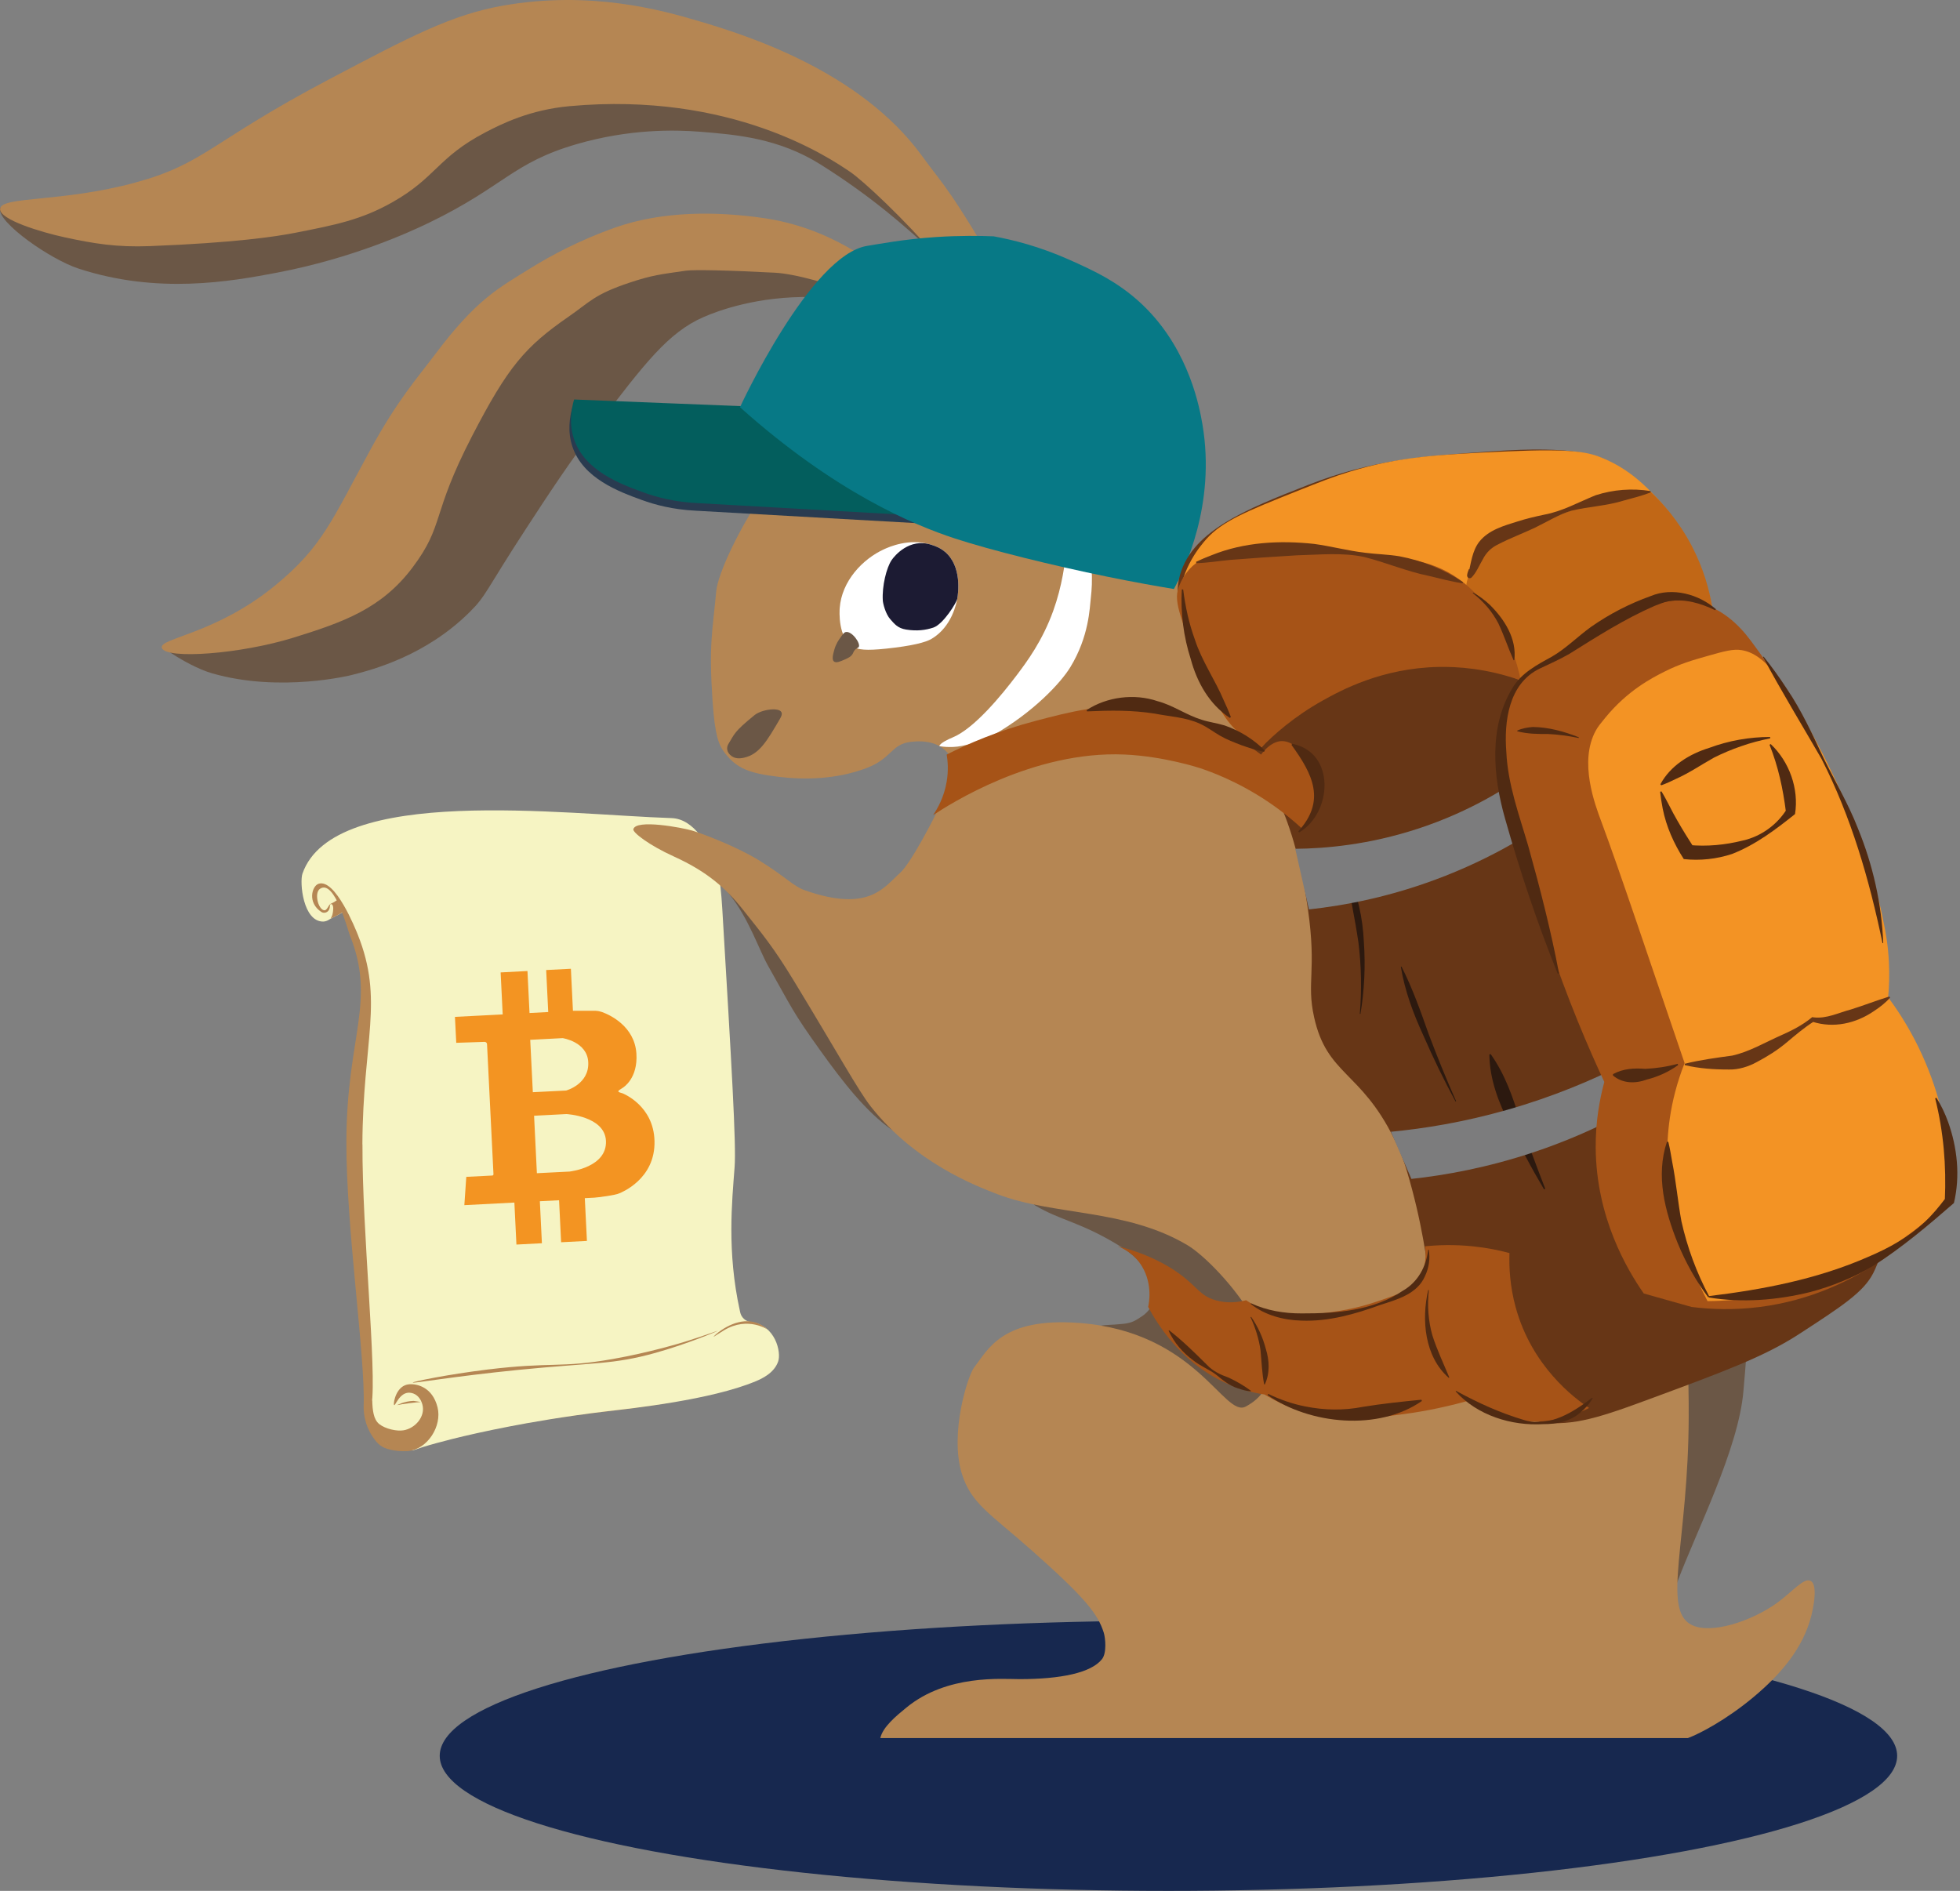 <svg width="312" height="301" viewBox="0 0 312 301" fill="none" xmlns="http://www.w3.org/2000/svg">
<rect x="0" y="0" width="312" height="301" fill="#808080" stroke="none"/>
<g clip-path="url(#clip0_1501_78812)">
<path d="M52.011 146.574L57.109 143.904L54.05 138.135L48.952 140.805L52.011 146.574Z" fill="#F6F4C3"/>
<path d="M105.688 133.733C109.963 134.664 112.288 135 113.188 137.285C113.475 138.018 113.125 138.863 113.225 139.633C113.588 142.552 113.65 143.831 113.713 144.8C115.2 169.778 115.95 182.274 115.675 185.95C115.263 191.453 114.438 199.377 116.513 208.804C117.55 213.512 114.938 210.991 115.688 210.804C121.763 209.301 123.213 215.127 122.613 216.878C121.975 218.741 120.013 219.635 118.988 220.058C111.925 223.002 99.438 224.343 95.488 224.803C88.538 225.622 82.688 226.678 79.875 227.225C72.013 228.74 66.913 229.15 66.825 229.845C66.725 230.715 64.838 231.336 62.313 230.802C60.688 230.466 60.1 229.895 59.225 228.554C58.113 226.877 57.85 224.927 57.888 223.821C58.175 215.971 55.075 195.39 55.138 181.553C55.213 164.922 59.913 159.407 55.688 148.874C55.375 148.104 53.263 139.894 50.938 141.483C50.025 142.105 50.588 144.601 51.525 144.887C52.125 145.073 52.288 143.843 52.75 143.856C52.838 143.856 52.813 145.023 52.438 145.259C51.2 146.03 49.825 145.135 49.563 144.539C48.75 142.688 50.175 138.974 50.563 138.08C55.538 126.715 99.538 132.391 105.688 133.733Z" fill="#B58653"/>
<path d="M57.686 182.198C57.761 165.567 61.161 159.27 56.936 148.737C56.623 147.967 53.373 139.769 50.699 140.688C49.648 141.048 48.898 143.719 51.161 145.172C51.586 145.445 52.161 145.259 52.386 144.799C52.611 144.34 52.411 143.868 52.748 143.88C52.961 143.88 53.648 144.911 52.773 145.954C52.298 146.526 51.836 146.687 51.486 146.7C48.224 146.762 47.673 140.44 48.148 139.061C53.123 124.851 89.823 129.671 106.911 130.23C110.586 130.354 112.824 134.838 113.736 137.123C114.024 137.856 114.386 138.701 114.486 139.483C114.849 142.402 114.911 143.681 114.974 144.65C116.461 169.629 117.211 182.124 116.936 185.8C116.524 191.303 115.699 199.227 117.773 208.655C117.786 208.729 117.811 208.816 117.824 208.891C117.999 209.711 118.674 210.344 119.511 210.443C123.436 210.903 124.386 215.25 123.874 216.716C123.236 218.579 121.273 219.473 120.249 219.896C113.186 222.839 100.699 224.181 96.749 224.64C89.799 225.46 83.948 226.516 81.136 227.063C73.273 228.578 68.961 229.87 68.286 230.056C65.474 230.838 66.111 231.161 63.574 230.627C61.949 230.292 60.411 229.286 59.661 227.845C58.736 226.056 59.061 224.218 59.148 223.647C60.011 218.356 57.636 195.998 57.699 182.161L57.686 182.198Z" fill="#F6F4C3"/>
<path d="M60.385 226.701C61.323 227.447 63.148 227.869 64.235 227.683C66.11 227.372 67.76 225.472 67.235 223.571C66.985 222.665 66.398 221.895 65.423 221.721C63.56 221.385 62.848 224.143 62.71 223.609C62.61 223.236 63.085 220.516 65.135 220.354C66.385 220.255 68.848 220.802 69.648 224.019C70.398 227.024 68.035 230.689 65.035 230.962C62.948 231.148 60.423 229.459 59.51 227.894C58.273 225.77 59.223 222.59 59.235 222.913C59.323 224.491 59.423 225.944 60.398 226.714L60.385 226.701Z" fill="#B58653"/>
<path d="M65.712 220.083C65.737 220.244 72.174 219.101 82.474 218.07C94.674 216.853 97.537 217.251 104.312 215.363C109.537 213.897 114.299 211.86 114.287 211.823C114.287 211.798 111.899 212.692 108.962 213.599C108.187 213.835 103.374 215.301 97.549 216.332C89.137 217.81 87.899 216.754 77.599 218.008C71.137 218.803 65.687 219.946 65.699 220.083H65.712Z" fill="#B58653"/>
<path d="M122.199 211.648C119.899 209.512 117.049 210.257 114.874 211.71C114.212 212.145 113.562 212.741 113.599 212.778C113.624 212.816 114.399 212.269 115.249 211.76C119.124 209.437 122.299 211.735 122.212 211.648H122.199Z" fill="#B58653"/>
<path d="M63.248 223.671C63.947 223.497 66.397 223.199 66.972 223.186C67.035 223.186 65.96 223 65.823 223C64.347 223.037 63.148 223.696 63.235 223.671H63.248Z" fill="#B58653"/>
<path d="M52.637 143.892C52.637 143.892 52.912 143.73 52.924 143.73C53.249 143.619 53.599 143.221 53.762 143.32C53.824 143.37 53.787 143.482 53.787 143.507C53.924 144.153 54.862 145.047 54.374 145.32C53.662 145.73 53.374 145.879 52.649 146.227C52.524 146.289 52.862 146.016 52.974 145.32C53.037 144.96 53.124 144.302 52.899 144.016C52.737 143.805 52.487 144.004 52.612 143.892H52.637Z" fill="#B58653"/>
<path d="M99.063 174.027C98.821 173.929 98.445 173.897 98.433 173.733C98.421 173.569 98.638 173.503 99.14 173.154C99.194 173.113 101.567 171.706 101.304 167.699C101.017 163.377 97.107 161.555 95.833 161.103C95.605 161.019 95.229 160.919 94.785 160.9L91.203 160.899L90.876 154.213L86.942 154.413L87.269 161.1L84.291 161.256L83.964 154.57L79.693 154.794L80.02 161.48L72.42 161.87L72.628 166L77.141 165.847C77.343 165.849 77.516 166.002 77.527 166.207L78.553 186.922C78.552 187.031 78.47 187.126 78.375 187.125L74.225 187.336L73.917 191.842L81.88 191.429L82.207 198.115L86.262 197.903L85.936 191.217L88.995 191.061L89.321 197.747L93.43 197.535L93.092 190.726L94.615 190.648C95.019 190.625 97.945 190.276 98.595 189.956C98.785 189.863 104.357 187.754 104.186 181.603C104.035 176.039 99.304 174.126 99.076 174.028L99.063 174.027ZM84.416 165.522L89.563 165.253C89.563 165.253 93.489 165.832 93.639 169.086C93.814 172.6 90.113 173.596 90.113 173.596L84.818 173.862L84.403 165.521L84.416 165.522ZM90.758 186.49L85.463 186.756L85.017 177.609L90.164 177.341C90.164 177.341 96.26 177.657 96.457 181.595C96.663 185.82 90.758 186.476 90.758 186.476L90.758 186.49Z" fill="#F39422"/>
</g>
<ellipse cx="185.996" cy="279.5" rx="116" ry="21.5" fill="#17284F"/>
<path d="M116.051 142.279C119.191 146.17 120.765 151.089 122.287 153.782C126.099 160.516 126.106 160.989 130.621 167.283C134.254 172.347 137.894 177 141.923 179.813C144.891 181.881 139.294 157.811 127.442 147.003C124.423 144.253 122.313 139.246 120.682 140.545C120.515 140.678 113.946 139.675 116.051 142.279Z" fill="#6B5746"/>
<path d="M164.769 191.882C168.811 194.304 171.996 194.499 178.233 198.34C180.062 199.469 182.275 201.184 183.26 203.82C183.554 204.602 184.066 206.039 183.458 207.534C182.972 208.732 182.006 209.382 181.738 209.558C180.753 210.202 180.247 210.586 178.77 210.738C176.64 210.952 175.853 210.883 175.29 211.028C172.732 211.683 181.495 225.487 192.912 226.446C194.543 226.585 201.726 227.184 205.941 222.341C210.392 217.22 208.358 209.684 207.994 208.322C204.086 193.844 184.245 189.095 179.026 187.847C177.228 187.418 167.634 188.257 163.88 188.042C161.564 187.91 164.423 191.681 164.769 191.882Z" fill="#6B5746"/>
<path d="M148.096 39.725C144.207 36.188 139.032 31.477 130.622 26.186C123.931 21.974 117.126 21.425 111.439 20.971C107.327 20.637 100.144 20.53 91.861 22.926C81.563 25.902 80.303 29.642 68.317 35.444C65.214 36.944 56.202 41.094 44.107 43.402C36.675 44.814 25.117 46.883 12.491 42.752C7.988 41.277 -0.378 35.418 0.012 33.23C0.217 32.095 3.242 34.214 4.291 34.012C16.22 31.704 35.408 32.845 44.772 31.666C62.605 29.421 60.577 16.79 83.136 12.231C85.26 11.802 95.865 9.778 109.329 12.231C120.381 14.243 127.315 18.178 135.918 23.058C143.651 27.441 146.836 30.493 146.9 34.012C146.925 35.45 149.202 40.722 148.102 39.725L148.096 39.725Z" fill="#6B5746"/>
<path d="M141.165 49.19C136.905 48.036 134.66 47.406 129.332 47.286C120.602 47.09 114.205 49.506 112.037 50.452C106.377 52.904 102.596 57.867 95.036 67.799C90.674 73.532 87.111 78.98 83.856 83.974C77.268 94.07 77.453 94.764 74.792 97.406C67.814 104.343 59.48 106.569 56.007 107.445C56.007 107.445 44.679 110.321 33.78 107.187C31.439 106.512 28.932 105.011 28.139 104.532C26.623 103.624 26.508 103.372 26.508 103.183C26.527 101.713 33.934 101.114 38.635 100.011C50.129 97.305 57.408 88.729 61.738 83.621C70.475 73.33 66.605 70.12 75.189 58.801C78.854 53.964 85.666 45.218 97.812 40.803C105.456 38.029 112.076 38.52 125.328 39.498C135.185 40.229 139.119 41.787 140.538 44.713C141.236 46.151 142.636 49.594 141.165 49.19Z" fill="#6B5746"/>
<path d="M267.024 251.787C269.96 243.917 276.727 230.693 277.52 221.499C278.863 205.911 280.865 185.044 267.049 164.354C260.576 154.655 250.56 147.164 230.54 132.187C224.892 127.962 215.81 123.964 206.906 115.842C197.779 107.511 193.148 102.277 193.148 102.277C189.688 98.368 188.101 96.129 187.679 96.362C186.458 97.056 197.369 117.273 203.024 128.706C229.369 181.992 231.48 226.456 257.174 246.95C261.267 250.217 265.022 257.166 267.03 251.787L267.024 251.787Z" fill="#6B5746"/>
<path d="M21.531 29.062C32.564 26.073 33.485 22.599 52.219 12.717C65.338 5.793 71.9 2.331 80.087 0.893C94.063 -1.566 105.467 1.656 111.128 3.327C118.759 5.579 136.905 11.26 146.755 24.806C150.509 29.97 150.989 29.586 160.423 45.849C162.138 48.8 162.982 51.758 164.747 54.11C174.687 67.365 176.139 68.191 179.209 72.889C182.887 78.514 181.838 78.899 188.733 95.496C193.984 108.14 196.606 114.458 199.318 118.45C204.992 126.825 208.964 127.607 224.014 139.664C238.405 151.191 245.601 156.961 251.882 165.745C261.854 179.688 265.064 193.65 266.344 199.483C268.8 210.651 268.825 220.312 268.813 225.564C268.761 245.252 264.553 256.086 269.164 258.602C272.267 260.298 278.957 258.015 282.923 255.121C285.328 253.374 287.144 251.098 288.212 251.646C289.319 252.214 288.724 255.348 288.564 256.168C287.534 261.572 284.099 265.652 280.805 268.685C276.398 272.74 271.819 275.319 269.516 276.334C269.254 276.448 268.973 276.561 268.685 276.675L140.128 276.675C140.531 274.903 142.648 273.156 144.292 271.813C150.765 266.503 159.515 267.291 162.285 267.291C168.853 267.291 173.702 266.295 175.422 264.107C176.196 263.123 175.966 260.739 175.697 259.882C174.751 256.912 172.774 254.358 164.191 246.759C157.615 240.939 154.584 239.349 153.112 234.595C151.117 228.156 154.091 218.918 155.063 217.676C157.308 214.806 159.502 209.648 171.866 210.6C190.485 212.032 194.841 225.716 198.289 223.906C209.073 218.231 194.189 201.286 189.027 198.215C179.202 192.369 167.811 193.561 158.754 190.087C155.242 188.737 145.667 185.061 138.644 176.176C136.642 173.641 133.412 167.719 126.345 156.091C123.083 150.731 121.432 148.795 118.266 144.803C115.58 141.423 112.567 138.743 107.297 136.353C103.261 134.524 100.702 132.506 100.817 132.008C101.195 130.343 108.634 131.756 110.207 132.223C111.819 132.702 117.3 134.776 120.831 136.958C125.232 139.683 126.255 141.064 128.104 141.713C138.331 145.314 140.723 141.221 143.269 138.957C145.085 137.343 148.814 129.927 149.364 128.83C150.676 126.213 152.646 122.618 151.283 120.449C149.831 118.135 147.254 117.826 144.989 118.091C141.849 118.456 141.977 120.733 137.934 122.265C132.997 124.132 127.873 124.126 123.959 123.659C119.29 123.098 117.287 122.354 115.362 119.831C114.403 118.57 113.795 117.082 113.424 111.551C112.817 102.534 113.412 100.61 114.019 94.077C114.505 88.856 127.003 64.407 144.439 57.692C147.497 56.512 145.61 50.843 138.293 47.652C132.414 45.086 126.319 43.572 123.409 43.415C116.136 43.024 110.405 42.91 109.19 43.087C105.154 43.673 103.862 43.781 100.261 44.979C94.575 46.87 93.916 48.056 90.539 50.389C83.573 55.207 80.861 58.373 75.15 69.408C68.555 82.153 70.807 83.477 65.69 90.306C60.739 96.915 54.599 99.053 46.751 101.493C38.288 104.129 26.411 104.993 25.765 103.145C25.215 101.582 34.285 100.983 43.757 93.232C51.337 87.027 52.84 82.796 59.012 71.496C63.291 63.663 66.393 60.227 69.156 56.544C75.879 47.57 79.339 45.874 84.654 42.57C87.456 40.829 92.17 38.244 97.99 36.201C105.531 33.552 114.198 33.634 121.624 34.725C142.041 37.727 151.302 56.33 155.223 54.633C161.536 51.909 139.553 30.204 135.293 27.334C131.941 25.07 116.418 14.552 90.667 16.898C84.354 17.472 79.857 19.717 77.26 21.073C69.636 25.064 69.451 28.242 62.447 32.203C57.509 34.996 53.358 35.81 46.923 37.071C43.936 37.657 37.348 38.654 23.865 39.177C18.569 39.385 14.879 38.773 10.241 37.764C6.532 36.957 -0.133 34.952 0.014 33.243C0.187 31.206 9.806 32.247 21.531 29.069L21.531 29.062Z" fill="#B58653"/>
<path d="M124.201 114.35C122.065 118.013 120.869 120.063 118.444 120.611C117.549 120.813 117.069 120.675 116.788 120.548C115.899 120.139 115.451 119.243 115.969 118.398C116.941 116.822 116.794 116.531 120.114 113.832C120.677 113.372 121.866 112.943 123.069 112.918C123.235 112.918 124.156 112.899 124.393 113.372C124.559 113.706 124.316 114.141 124.195 114.35L124.201 114.35Z" fill="#6B5746"/>
<path d="M170.832 82.272C169.559 82.38 170.512 89.304 167.659 97.23C165.932 102.023 163.476 105.321 161.839 107.49C159.447 110.656 155.065 116.003 151.611 117.403C150.972 117.662 149.635 118.299 149.52 118.766C149.52 118.766 151.189 119.119 153.095 118.74C154.886 118.387 156.447 117.971 158.136 117.006C164.557 113.336 168.894 108.651 170.39 106.185C173.365 101.291 173.454 96.814 173.653 95.055C173.902 92.86 174.158 88.572 172.156 84.101C171.363 82.336 170.992 82.26 170.832 82.272Z" fill="white"/>
<path d="M150.398 87.815C153.161 90.116 152.535 94.449 152.381 95.312C152.272 95.93 151.543 99.784 148.281 101.7C147.328 102.262 145.192 102.817 141.073 103.252C137.824 103.592 136.627 103.435 135.783 102.943C133.372 101.543 133.634 97.305 133.666 96.813C133.979 92.5 137.312 88.981 140.74 87.424C141.495 87.083 144.757 85.601 148.217 86.705C148.831 86.9 149.612 87.159 150.398 87.815Z" fill="white"/>
<path d="M150.398 87.816C153.161 90.117 152.535 94.449 152.381 95.313C152.272 95.931 150.136 99.387 148.569 99.904C147.341 100.308 145.985 100.491 144.252 100.219C142.883 100.005 142.377 99.305 141.725 98.58C140.964 97.729 140.561 96.089 140.529 95.603C140.382 93.264 141.124 90.363 141.923 89.171C142.378 88.49 144.751 85.602 148.211 86.706C148.825 86.901 149.605 87.16 150.392 87.816L150.398 87.816Z" fill="#1C1B33"/>
<path d="M135.748 104.047C135.499 104.527 135.025 104.735 134.475 104.981C133.823 105.271 133.113 105.592 132.755 105.302C132.377 104.993 132.601 104.18 132.806 103.436C133.062 102.509 133.484 101.903 133.829 101.424C134.187 100.92 134.366 100.674 134.603 100.617C135.594 100.377 137.053 102.439 136.695 103.001C136.592 103.158 136.375 103.139 136.1 103.442C135.889 103.675 135.857 103.858 135.748 104.054L135.748 104.047Z" fill="#6B5746"/>
<path d="M122.805 66.066C112.245 65.643 101.692 65.227 91.132 64.805C90.671 66.413 90.319 68.702 91.119 71.098C92.82 76.181 98.564 78.274 102.152 79.586C104.244 80.349 107.141 81.125 110.742 81.295C122.524 81.957 134.312 82.619 146.094 83.288C138.329 77.549 130.564 71.804 122.793 66.066L122.805 66.066Z" fill="#293B50"/>
<path d="M123.055 64.855C112.495 64.433 101.941 64.016 91.381 63.594C90.921 65.202 90.569 67.491 91.369 69.887C93.07 74.97 98.814 77.063 102.402 78.375C104.494 79.138 107.391 79.914 110.992 80.084C122.774 80.746 134.562 81.408 146.344 82.077C138.579 76.338 130.814 70.593 123.042 64.855L123.055 64.855Z" fill="#035E5D"/>
<path d="M117.791 64.823C117.791 64.823 129.017 40.488 138.112 39.126C139.506 38.918 143.881 38.06 149.018 37.732C152.836 37.486 155.996 37.531 158.171 37.619C161.183 38.167 165.417 39.208 170.183 41.333C174.11 43.086 178.529 45.06 182.597 49.234C189.352 56.165 190.944 64.855 191.405 67.535C193.592 80.399 188.488 90.747 186.87 93.761C184.324 93.339 180.672 92.702 176.297 91.806C167.554 90.022 157.627 87.562 151.998 85.715C145.461 83.571 132.957 78.387 117.791 64.823Z" fill="#077986"/>
<path d="M272.749 97.583C272.058 95.161 270.843 90.772 267.856 85.784C266.436 83.413 262.906 77.466 257.098 73.986C254.469 72.409 250.67 70.921 237.538 71.841C226.383 72.623 218.491 73.172 208.199 77.202C198.311 81.073 189.318 84.592 187.661 92.216C186.81 96.126 188.793 100.149 192.554 108.303C197.94 120.001 201.745 121.42 205.27 131.894C207.15 137.481 207.879 142.475 208.206 144.764C209.613 154.652 207.943 156.317 209.184 161.923C211.225 171.149 216.572 170.443 221.9 181.226C222.821 183.086 223.441 184.688 223.889 186.182C226.467 194.79 227.055 200.667 227.771 204.817C228.616 209.717 230.976 216.432 237.73 224.12C239.201 224.851 241.427 225.784 244.254 226.264C249.653 227.184 253.906 225.904 261.658 223.047C274.451 218.331 280.84 215.972 286.45 212.321C293.249 207.9 296.645 205.687 298.187 202.666C301.922 195.345 298.455 188.44 292.321 166.205C287.275 147.911 288.97 150.219 283.52 130.815C277.297 108.669 277.719 115.013 272.762 97.57L272.749 97.583Z" fill="#673616"/>
<path d="M231.793 175.31C230.232 171.779 228.774 168.21 227.418 164.596C226.132 160.945 224.853 157.338 223.094 153.863L222.992 153.895C223.619 157.742 224.988 161.386 226.612 164.911C228.16 168.462 229.855 171.943 231.697 175.348L231.793 175.304L231.793 175.31Z" fill="#2C190F"/>
<path d="M245.978 189.227C244.571 185.633 243.241 182.013 241.961 178.381C240.848 174.66 239.569 171.009 237.286 167.793L237.081 167.856C237.132 171.823 238.546 175.537 240.349 179.018C241.974 182.543 243.797 185.986 245.786 189.322L245.984 189.227L245.978 189.227Z" fill="#2C190F"/>
<path d="M216.563 161.4C217.19 157.635 217.376 153.788 217.107 149.973C216.928 146.145 216.148 142.305 214.389 138.855L214.286 138.887C214.9 142.652 215.7 146.297 216.244 150.055C216.71 153.807 216.774 157.61 216.461 161.387L216.57 161.4L216.563 161.4Z" fill="#2C190F"/>
<path d="M206.183 135.117C210.961 135.073 217.888 134.486 225.762 131.901C234.147 129.145 240.339 125.197 244.253 122.246C246.428 124.031 248.603 125.822 250.777 127.606C246.121 131.232 239.232 135.804 230.111 139.405C221.636 142.747 214.019 144.153 208.358 144.765C207.635 141.549 206.906 138.333 206.183 135.11L206.183 135.117Z" fill="#7C7C7D"/>
<path d="M221.411 180.16C226.656 179.656 232.956 178.653 239.903 176.673C247.297 174.567 253.501 171.918 258.394 169.434C260.569 170.777 262.743 172.114 264.918 173.457C259.878 176.698 252.957 180.457 244.252 183.376C236.807 185.873 230.078 187.078 224.673 187.664C223.586 185.161 222.499 182.657 221.411 180.16Z" fill="#7C7C7D"/>
<path d="M226.85 198.392C228.942 198.178 231.513 198.096 234.436 198.392C236.662 198.619 238.626 199.023 240.282 199.464C240.206 201.797 240.365 204.774 241.255 208.04C243.832 217.524 250.612 222.557 252.953 224.127C251.271 224.991 247.785 226.492 243.205 226.271C238.491 226.044 235.057 224.102 233.458 223.055C229.108 224.253 225.418 224.865 222.738 225.199C217.403 225.874 213.7 226.302 209.088 225.199C205.647 224.373 202.986 223.004 201.291 221.983C199.366 221.693 197 221.094 194.467 219.839C187.789 216.528 184.226 210.771 182.768 208.04C182.883 207.523 183.516 204.477 181.796 201.608C180.459 199.382 178.508 198.606 177.894 198.392C177.888 198.392 177.881 198.392 177.881 198.392C177.881 198.367 183.165 199.483 187.635 202.686C190.603 204.812 190.955 206.237 193.482 206.974C195.4 207.536 197.147 207.29 198.355 206.974C199.443 207.7 201.093 208.614 203.229 209.119C204.342 209.383 205.897 209.61 210.054 209.119C214.96 208.538 217.352 207.819 219.802 206.974C223.045 205.858 224.682 205.272 225.75 203.758C227.106 201.829 226.991 199.559 226.838 198.398L226.85 198.392Z" fill="#A65317"/>
<path d="M207.267 131.901C205.975 130.709 204.158 129.177 201.83 127.613C196.944 124.334 192.601 122.795 190.95 122.253C190.95 122.253 185.264 120.38 178.983 120.109C164.457 119.478 151.115 128.048 148.525 129.763C149.222 128.748 150.283 126.913 150.699 124.403C150.993 122.65 150.872 121.156 150.699 120.115C154.038 118.425 158.822 116.332 164.841 114.755C170.284 113.324 175.625 111.905 182.245 112.611C190.707 113.513 197.046 117.334 200.736 120.115C202.233 118.135 203.538 117.984 203.998 117.971C206.877 117.895 209.634 122.524 209.435 126.547C209.307 129.133 207.983 131.025 207.261 131.907L207.267 131.901Z" fill="#A65317"/>
<path d="M200.745 119.03C202.075 117.403 203.859 115.511 206.181 113.67C207.435 112.674 220.119 102.931 235.553 106.166C238.367 106.759 240.599 107.635 242.077 108.31C244.13 105.964 247.66 102.508 252.957 99.734C257.095 97.558 261.962 94.708 268.186 95.446C270.041 95.666 271.531 96.133 272.535 96.518C271.652 92.255 269.51 85.388 263.836 79.359C262.045 77.454 259.41 74.711 255.138 72.927C252.88 71.981 250.347 71.382 239.908 71.855C228.817 72.359 222.824 72.675 214.893 75.071C212.245 75.872 210.224 76.679 206.194 78.287C198.487 81.364 194.579 82.96 192.052 85.791C191.144 86.813 188.061 90.363 187.703 95.446C187.549 97.577 189.052 101.153 192.052 108.316C193.696 112.245 194.905 114.704 197.489 116.892C198.723 117.939 199.907 118.62 200.751 119.036L200.745 119.03Z" fill="#F39324"/>
<path d="M278.648 101.929C276.64 99.237 274.018 96.897 270.436 95.945C265.274 94.577 260.592 97.067 254.465 100.435C247.013 104.528 243.29 106.577 241.231 109.907C236.069 118.249 239.856 130.098 246.252 149.294C249.514 159.094 252.898 166.913 255.379 172.229C254.612 175.067 253.978 178.617 254.01 182.697C254.087 193.821 259 202.082 261.66 205.903C264.2 206.616 266.739 207.335 269.272 208.047C272.457 208.445 276.128 208.564 280.152 208.047C296.43 205.966 306.881 195.006 310.597 190.674C310.61 186.752 310.194 180.648 307.86 173.724C305.711 167.348 302.749 162.694 300.555 159.762C300.383 152.447 299.474 146.614 298.732 142.811C298.732 142.811 295.023 123.83 278.655 101.929L278.648 101.929Z" fill="#A65317"/>
<path d="M283.792 108.999C281.073 104.799 278.854 103.759 277.255 103.494C275.892 103.273 274.511 103.652 271.805 104.421C269.413 105.102 267.469 105.651 264.961 106.912C262.94 107.927 259.09 109.914 255.553 114.227C254.753 115.204 254.35 115.69 254.005 116.333C251.312 121.29 253.896 128.081 254.926 130.843C257.926 138.915 262.326 152.164 268.16 169.228C265.659 175.572 265.352 180.964 265.422 184.186C265.505 188.14 266.202 191.179 266.791 193.658C268.16 199.447 270.168 203.981 271.812 207.121C276.839 207.064 285.711 206.289 295.382 201.61C302.5 198.166 307.49 193.841 310.598 190.669C310.675 186.942 310.393 181.689 308.775 175.711C306.607 167.74 303.019 162.058 300.562 158.76C300.716 157.152 300.786 155.267 300.684 153.179C300.556 150.632 300.198 148.412 299.789 146.596C299.789 146.596 296.833 129.141 283.805 108.999L283.792 108.999Z" fill="#F39324"/>
<path d="M300.754 158.627C298.675 159.27 296.705 160.046 294.664 160.683C292.688 161.2 290.756 162.209 288.665 161.944L288.473 161.912L288.364 162.001C286.938 163.174 285.275 164.025 283.586 164.775C280.97 165.929 278.476 167.43 275.738 168.036C273.212 168.382 270.704 168.71 268.184 169.335L268.184 169.549C270.493 170.098 272.866 170.255 275.22 170.249C276.729 170.299 278.373 169.77 279.608 169.089C281.322 168.187 282.915 167.191 284.36 165.98C285.799 164.775 287.2 163.571 288.793 162.574L288.492 162.638C291.876 163.729 295.438 162.915 298.304 160.948C299.238 160.336 300.127 159.655 300.875 158.804L300.754 158.627Z" fill="#673616"/>
<path d="M262.743 78.28C261.086 78.45 258.834 78.759 256.218 79.352C251.581 80.405 248.415 81.843 242.077 84.712C237.657 86.717 235.732 87.821 234.465 90.072C233.774 91.295 233.499 92.468 233.378 93.288C235.06 95.123 237.024 97.608 238.815 100.792C240.375 103.567 241.392 106.152 242.077 108.296C245.914 105.597 249.272 103.453 251.869 101.864C261.233 96.113 264.687 95.117 268.186 95.432C270.066 95.596 271.569 96.107 272.535 96.504C272.126 94.089 271.256 90.627 269.273 86.85C267.156 82.826 264.597 80.014 262.749 78.273L262.743 78.28Z" fill="#C16716"/>
<path d="M242.078 108.309C241.547 105.61 240.236 100.988 236.641 96.51C235.752 95.407 234.415 93.767 232.292 92.222C227.527 88.767 222.16 88.445 211.626 87.934C210.513 87.877 207.622 87.896 201.834 87.934C194.804 87.978 192.086 88.086 189.866 90.078C189.591 90.331 188.395 91.434 187.692 93.294C186.911 95.356 187.167 97.21 192.041 108.309C193.864 112.458 194.945 114.741 197.478 116.885C198.712 117.932 199.895 118.607 200.74 119.029C202.767 116.948 205.991 114.06 210.532 111.525C213.487 109.873 219.979 106.342 229.024 106.165C231.921 106.108 236.597 106.367 242.078 108.309Z" fill="#A65317"/>
<path d="M262.74 78.171C259.811 77.692 256.792 77.932 253.984 78.84C251.265 79.943 248.713 81.394 245.803 81.93C244.377 82.232 242.97 82.56 241.588 83.002C239.464 83.67 236.963 84.338 235.46 86.256C234.322 87.744 234.168 89.654 233.727 91.382C233.855 91.294 234.072 91.294 234.175 91.427C234.258 91.559 234.2 91.515 234.2 91.502C234.098 91.307 234.092 90.84 234.04 90.626L233.823 90.6C233.721 90.865 233.612 91.13 233.561 91.414C233.548 91.597 233.478 91.647 233.644 91.912C233.765 92.063 234.047 92.095 234.213 91.963C235.013 91.168 235.441 90.039 235.998 89.112C236.567 87.971 237.341 87.195 238.531 86.628C240.27 85.719 242.413 84.906 244.281 84.029C246.225 83.09 248.118 81.892 250.184 81.286C253.018 80.605 255.653 80.561 258.595 79.647C259.977 79.275 261.365 78.922 262.766 78.386L262.746 78.171L262.74 78.171Z" fill="#673616"/>
<path d="M232.874 92.658C229.836 90.621 226.363 89.227 222.768 88.552C220.958 88.25 219.103 88.225 217.306 87.991C214.594 87.676 211.926 86.957 209.215 86.585C203.746 85.986 198.047 86.289 192.911 88.363C192.054 88.698 191.203 89.044 190.384 89.442L190.448 89.65C192.303 89.593 194.068 89.297 195.84 89.126C199.39 88.843 202.914 88.609 206.471 88.395C210.021 88.313 213.679 87.909 217.197 88.672C220.696 89.561 223.875 90.949 227.501 91.687C229.241 92.109 230.974 92.557 232.804 92.859L232.887 92.664L232.874 92.658Z" fill="#673616"/>
<path d="M273.133 96.959C270.402 94.587 266.251 93.433 262.765 94.884C259.356 96.107 256.203 97.734 253.247 99.802C251.054 101.392 249.301 103.214 246.998 104.551C244.67 105.825 242.176 107.136 240.775 109.495C236.956 115.719 237.66 123.576 239.579 130.298C241.946 138.667 244.683 146.89 247.958 154.993L248.169 154.936C246.871 148.081 245.137 141.34 243.263 134.637C241.824 129.725 240.02 124.863 239.784 119.717C239.4 114.88 240.142 108.845 245.054 106.449C246.615 105.705 248.265 104.986 249.819 104.084C254.252 101.31 258.607 98.529 263.379 96.448C264.159 96.139 264.946 95.83 265.72 95.678C268.234 95.3 270.728 96.019 273.031 97.141L273.152 96.965L273.133 96.959Z" fill="#502A12"/>
<path d="M251.332 117.37C249.036 116.45 246.509 115.75 244.008 115.725C243.164 115.788 242.32 115.933 241.52 116.298L241.52 116.406C243.19 116.847 244.757 116.841 246.426 116.841C248.051 116.916 249.675 117.143 251.3 117.478L251.332 117.377L251.332 117.37Z" fill="#502A12"/>
<path d="M267.045 169.34C265.356 169.813 263.642 170.059 261.915 170.141C260.099 170.015 258.429 170.084 256.772 170.979L256.747 171.194C258.301 172.518 260.361 172.512 262.184 171.837C263.962 171.383 265.67 170.607 267.141 169.535L267.045 169.346L267.045 169.34Z" fill="#502A12"/>
<path d="M281.763 117.314C278.495 117.314 275.201 117.895 272.124 119.036C268.933 120.013 265.914 121.867 264.302 124.85L264.449 125.008C265.255 124.718 265.991 124.371 266.707 124.024C268.882 123.066 270.762 121.76 272.828 120.606C274.222 119.906 275.674 119.295 277.171 118.784C278.661 118.248 280.216 117.857 281.789 117.529L281.77 117.314L281.763 117.314Z" fill="#502A12"/>
<path d="M281.682 118.555C283.064 122.017 283.825 125.548 284.286 129.218L284.471 128.733C282.936 131.255 280.358 133.141 277.442 133.797C274.602 134.509 271.717 134.78 268.826 134.509L269.715 135.045C268.781 133.595 267.867 132.132 267.01 130.631C266.108 129.105 265.411 127.509 264.477 125.977L264.266 126.034C264.362 126.929 264.502 127.818 264.675 128.714C265.238 131.577 266.453 134.295 268.033 136.754C270.623 137.038 273.265 136.748 275.728 135.934C279.463 134.471 282.635 132.069 285.738 129.59C286.384 125.574 284.836 121.241 281.861 118.441L281.682 118.561L281.682 118.555Z" fill="#502A12"/>
<path d="M280.64 104.582C283.589 110.081 286.832 115.384 289.953 120.795C294.68 130.027 297.564 140.022 299.669 150.137L299.777 150.124C299.541 143.881 298.127 137.67 295.754 131.875C294.245 127.984 292.102 124.377 290.266 120.637C288.501 116.873 286.768 113.064 284.407 109.602C283.269 107.849 282.047 106.152 280.736 104.525L280.646 104.582L280.64 104.582Z" fill="#502A12"/>
<path d="M308.046 174.836C309.382 180.159 309.836 185.563 309.587 191.03L309.773 190.627C308.73 192.014 307.611 193.382 306.325 194.574C303.767 196.983 300.62 198.698 297.396 200.067C289.356 203.598 280.734 205.269 271.99 206.322L271.99 206.537C277.331 207.413 282.883 206.972 288.141 205.679C291.646 204.746 295.061 203.371 298.176 201.523C302.782 198.579 306.926 195.085 311.033 191.503C312.05 187.234 311.576 182.687 310.099 178.576C309.613 177.239 309.005 175.952 308.25 174.748L308.052 174.83L308.046 174.836Z" fill="#502A12"/>
<path d="M272.082 206.375C270.061 202.585 268.571 198.542 267.649 194.374C267.093 191.354 266.792 188.005 266.191 184.978C266.012 183.925 265.833 182.859 265.571 181.768L265.353 181.756C263.53 187.154 265.033 192.817 267.074 197.918C268.321 200.951 269.939 203.859 271.897 206.488L272.082 206.375Z" fill="#502A12"/>
<path d="M206.793 132.518C212.109 129.384 212.639 119.761 205.693 118.398L205.584 118.581C209 123.267 211.085 127.485 206.659 132.347L206.793 132.511L206.793 132.518Z" fill="#502A12"/>
<path d="M234.436 94.411C236.15 95.728 237.532 97.4 238.517 99.247C239.438 101.183 240.052 103.113 240.941 105.099L241.05 105.087C241.485 101.7 239.483 98.573 237.148 96.271C236.342 95.52 235.453 94.852 234.5 94.322L234.442 94.411L234.436 94.411Z" fill="#502A12"/>
<path d="M253.458 222.487C250.446 224.795 246.653 227.229 242.7 226.075C238.862 224.94 235.312 223.338 231.782 221.402L231.712 221.484C235.153 225.306 240.577 227.008 245.674 226.699C247.74 226.718 249.941 226.277 251.533 224.883C252.346 224.227 253.043 223.446 253.535 222.55L253.452 222.481L253.458 222.487Z" fill="#502A12"/>
<path d="M227.344 198.928C227.024 201.658 225.7 204.099 223.283 205.48C218.62 208.645 212.716 209.093 207.209 209.074C204.408 209.087 201.708 208.633 199.144 207.466L199.086 207.561C201.331 209.358 204.318 210.152 207.177 210.222C211.507 210.386 215.691 209.194 219.701 207.731C222.381 206.867 225.592 206.003 226.826 203.159C227.472 201.829 227.67 200.334 227.447 198.94L227.338 198.94L227.344 198.928Z" fill="#502A12"/>
<path d="M227.343 205.354C226.262 210.071 226.748 215.936 230.618 219.334L230.707 219.271C229.76 216.989 228.75 214.895 228.008 212.562C227.355 210.254 227.183 207.801 227.451 205.367L227.343 205.348L227.343 205.354Z" fill="#502A12"/>
<path d="M199.064 209.678C199.845 211.368 200.395 213.134 200.651 214.924C200.836 216.772 200.874 218.506 201.232 220.367L201.341 220.379C202.166 218.595 202.071 216.583 201.508 214.754C201.028 212.913 200.235 211.16 199.16 209.621L199.064 209.672L199.064 209.678Z" fill="#502A12"/>
<path d="M201.776 222.075C208.524 226.767 219.398 227.839 226.344 223.015L226.267 222.813C223.024 223.135 220.082 223.438 216.948 223.948C213.916 224.547 210.827 224.497 207.788 223.885C205.754 223.494 203.778 222.794 201.885 221.893L201.776 222.075Z" fill="#502A12"/>
<path d="M199.133 221.395C198.013 220.563 196.856 219.895 195.609 219.308C194.317 218.848 193.056 218.268 192.11 217.246C190.191 215.342 188.266 213.437 186.104 211.76L186.021 211.823C186.891 213.74 188.298 215.348 189.993 216.584C191.074 217.454 192.417 217.965 193.53 218.785C194.604 219.649 195.679 220.582 197.041 220.998C197.7 221.231 198.378 221.427 199.095 221.484L199.133 221.383L199.133 221.395Z" fill="#502A12"/>
<path d="M201.336 119.478C199.539 117.668 197.358 116.325 194.959 115.486C193.75 115.114 192.458 114.956 191.268 114.565C188.851 113.827 186.746 112.27 184.277 111.62C180.587 110.359 176.199 110.908 172.962 113.039L173.033 113.241C176.858 113.071 180.145 113.027 183.81 113.594C186.177 114.067 188.78 114.174 191.012 115.208C192.145 115.713 193.155 116.501 194.223 117.119C195.291 117.737 196.443 118.172 197.594 118.614C198.765 119.03 199.935 119.433 201.227 119.667L201.33 119.478L201.336 119.478Z" fill="#502A12"/>
<path d="M188.124 93.838C187.913 97.565 188.399 101.349 189.55 104.924C190.542 108.607 192.493 112.094 195.761 114.276L195.934 114.144C195.601 113.236 195.217 112.391 194.833 111.558C193.433 108.222 191.322 105.265 190.203 101.809C189.269 99.23 188.68 96.562 188.341 93.832L188.124 93.832L188.124 93.838Z" fill="#502A12"/>
<defs>
<clipPath id="clip0_1501_78812">
<rect width="76" height="102" fill="white" transform="translate(48 129)"/>
</clipPath>
</defs>
</svg>
